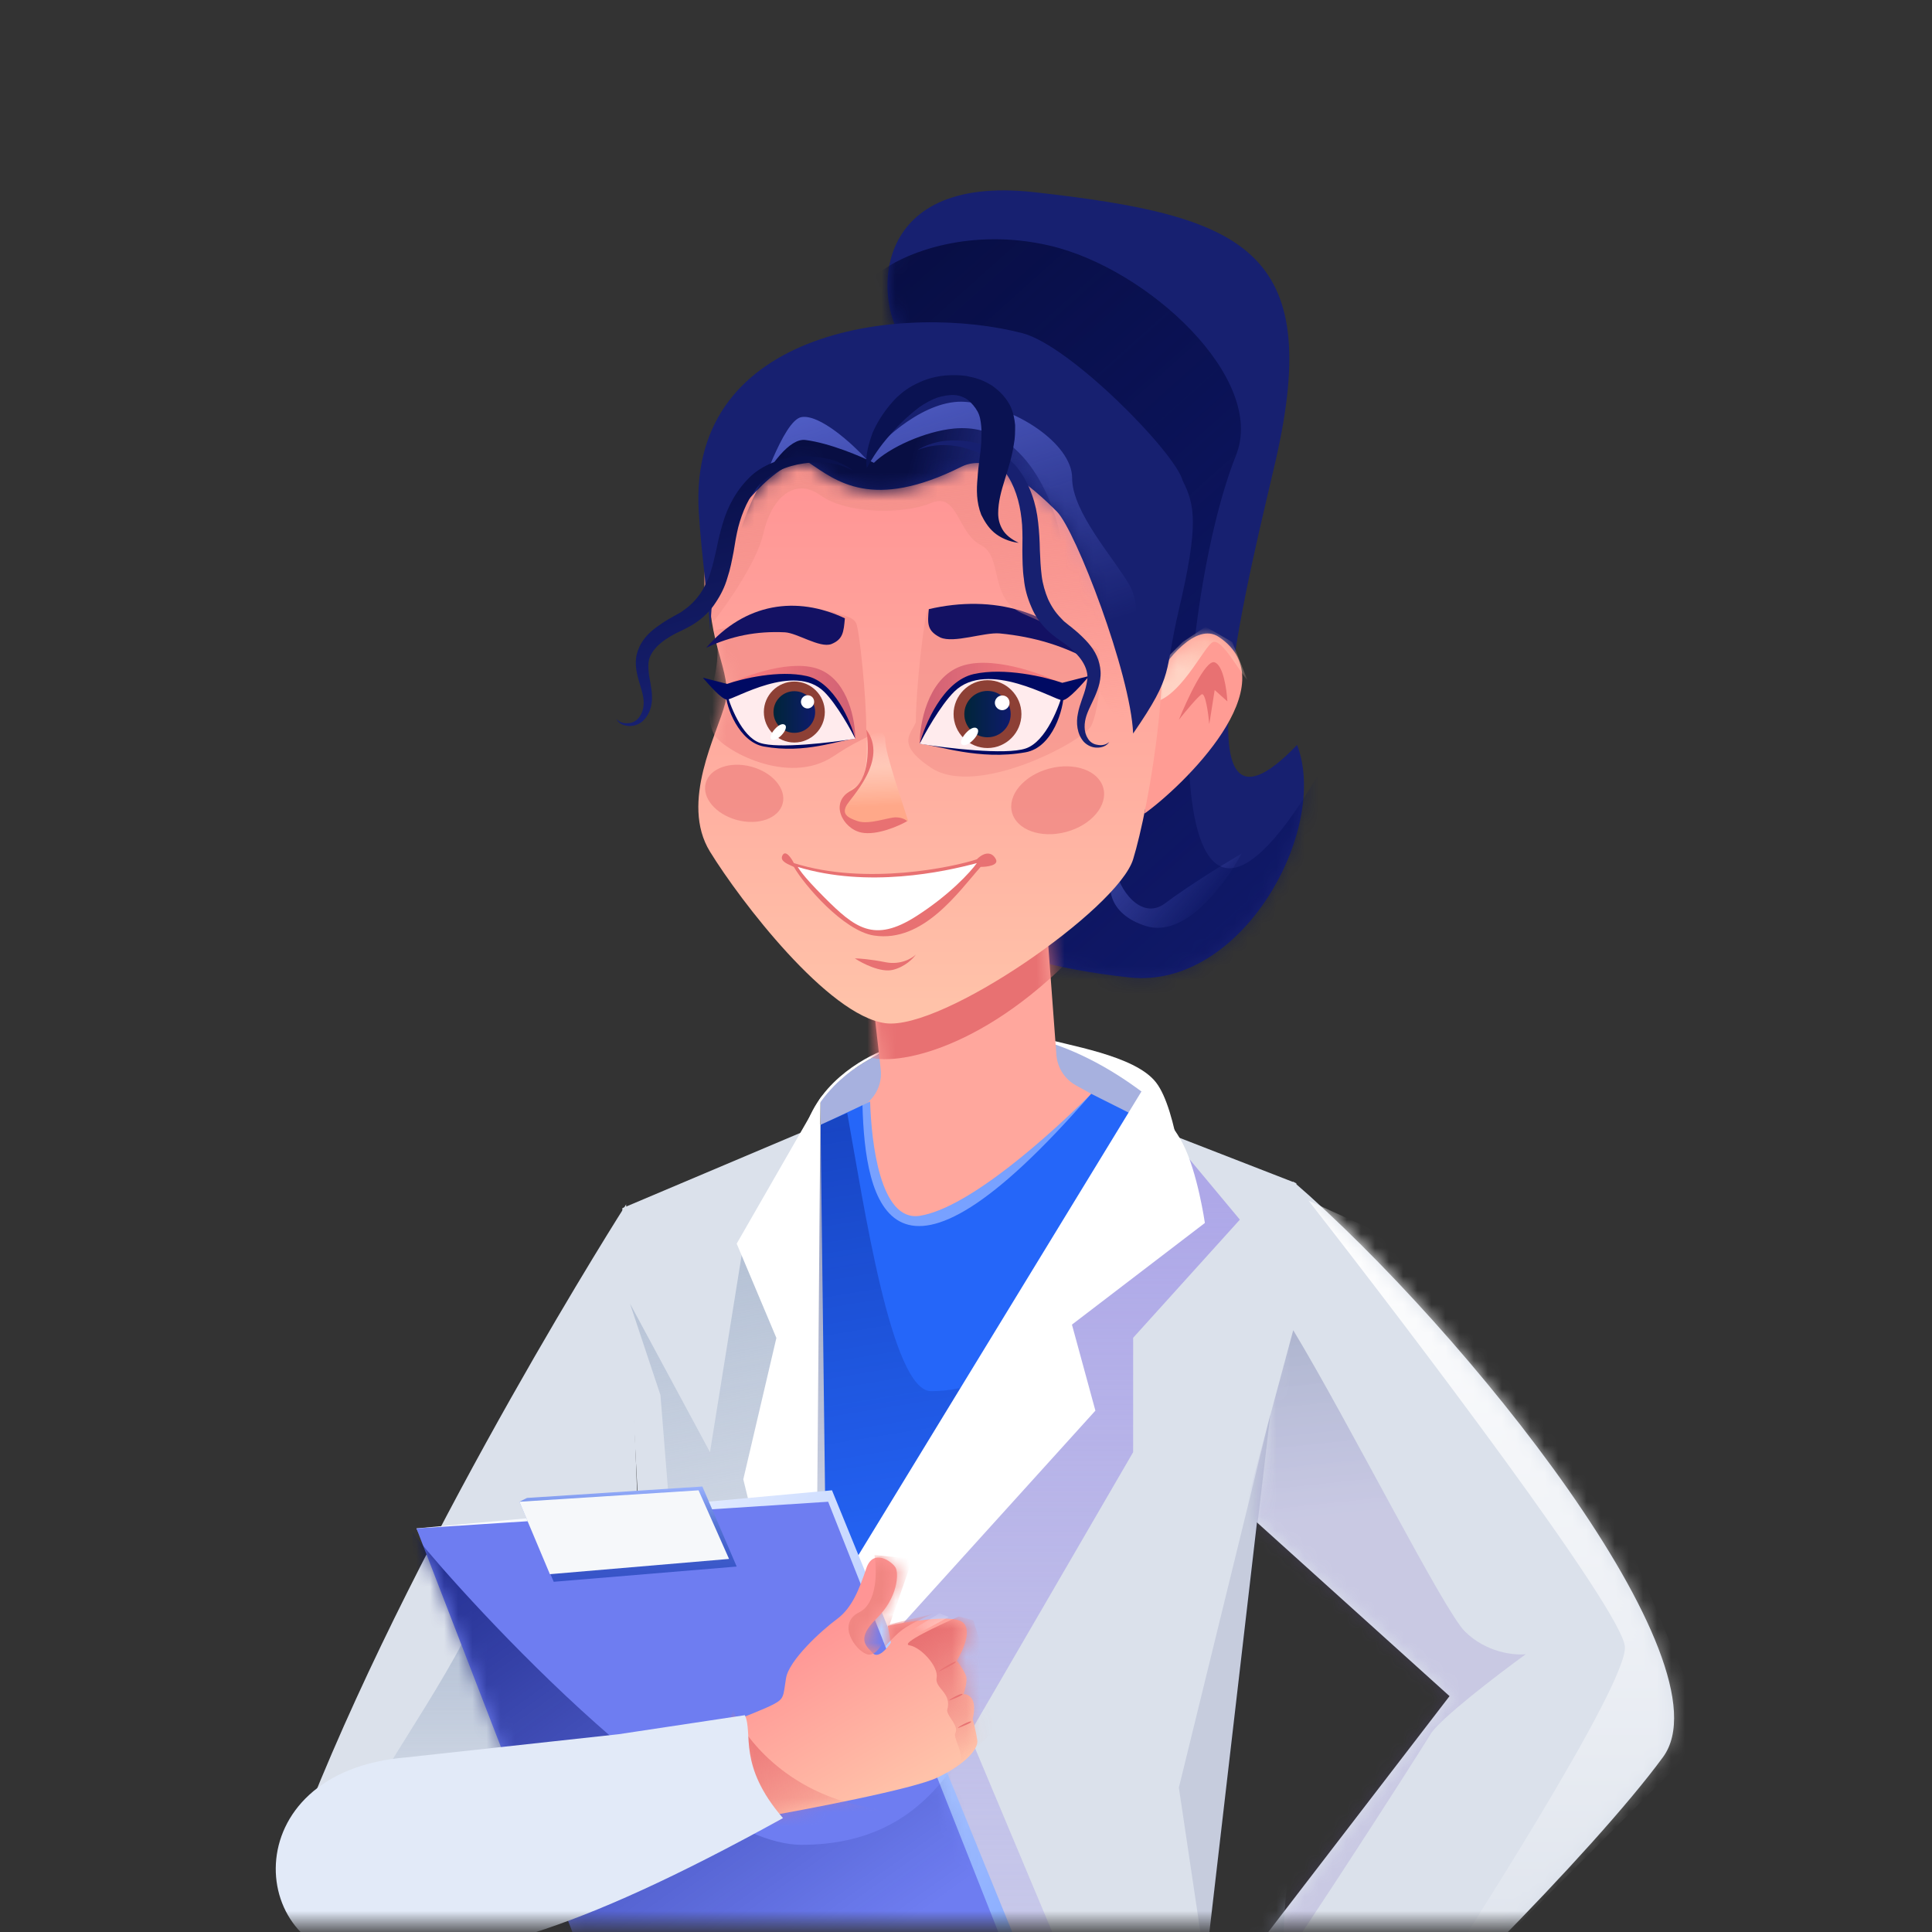 <svg width="137" height="137" viewBox="0 0 137 137" fill="none" xmlns="http://www.w3.org/2000/svg">
<rect x="0" y="0" width="137" height="137" fill="#333333" stroke="none"/>
<mask id="mask0" mask-type="alpha" maskUnits="userSpaceOnUse" x="0" y="0" width="137" height="137">
<rect x="0.116" y="0.5" width="136" height="136" fill="white"/>
</mask>
<g mask="url(#mask0)">
<path d="M81.162 77.564C79.721 76.754 76.405 74.915 74.675 74.05C74.028 73.727 73.651 73.595 73.456 73.547C73.263 73.575 73.186 73.481 73.456 73.547C73.497 73.541 73.544 73.53 73.594 73.51C75.666 74.141 80.46 74.807 81.973 76.754C83.487 78.7 84.046 84.683 84.406 87.025L81.162 77.564Z" fill="white"/>
<path d="M81.162 77.565C70.35 69.347 61.339 74.321 58.185 77.835V80.808C63.821 80.667 74.297 82.629 79 81.349C80.313 80.992 80.926 78.037 81.162 77.565Z" fill="#A7B1DF"/>
<path d="M63.051 74.32C61.7 74.771 58.186 76.483 57.105 79.997C58.997 75.942 62.06 75.041 63.051 74.32Z" fill="white"/>
<path d="M73.323 13.627C61.391 12.299 62.006 21.744 64.176 24.303C63.362 35.163 64.393 55.659 64.176 55.659C63.904 55.659 58.479 66.956 80.081 69.312C88.109 70.188 94.29 58.764 91.975 52.823C82.936 62.278 88.915 39.443 90.471 32.604C93.867 17.683 88.238 15.287 73.323 13.627Z" fill="#172070"/>
<mask id="mask1" mask-type="alpha" maskUnits="userSpaceOnUse" x="62" y="13" width="31" height="57">
<path d="M73.323 13.627C61.391 12.299 62.006 21.744 64.176 24.303C63.362 35.163 64.393 55.659 64.176 55.659C63.904 55.659 58.479 66.956 80.081 69.312C88.109 70.188 94.29 58.764 91.975 52.823C82.936 62.278 88.915 39.443 90.471 32.604C93.867 17.683 88.238 15.287 73.323 13.627Z" fill="#172070"/>
</mask>
<g mask="url(#mask1)">
<path d="M81.277 65.671C84.088 66.536 86.953 62.608 88.035 60.535C86.953 61.166 84.358 62.752 82.628 64.049C80.898 65.347 79.294 62.968 79.114 61.616C78.393 62.608 78.465 64.806 81.277 65.671Z" fill="url(#paint0_linear)"/>
<path d="M74.404 17.411C68.782 16.114 64.313 17.952 62.781 19.033C60.168 20.475 54.563 23.899 53.05 26.061C51.157 28.764 67.647 70.393 67.917 71.744C68.187 73.096 84.677 73.907 92.245 73.637C98.3 73.42 96.39 59.67 94.678 52.822C81.415 77.255 82.975 43.965 87.65 32.278C89.812 26.872 81.433 19.033 74.404 17.411Z" fill="url(#paint1_linear)"/>
</g>
<path d="M86.422 45.162C84.812 44.09 82.604 46.876 81.974 48.227L81.163 57.688C83.811 55.797 91.434 48.497 86.422 45.162Z" fill="#FF9C94"/>
<path d="M86.112 46.962C85.486 46.791 84.174 49.608 83.595 51.038C84.022 50.501 84.943 49.389 85.209 49.237C85.475 49.086 85.682 50.581 85.752 51.348L86.134 48.93L87.034 49.737C86.987 48.884 86.738 47.134 86.112 46.962Z" fill="#E87172"/>
<mask id="mask2" mask-type="alpha" maskUnits="userSpaceOnUse" x="81" y="44" width="8" height="14">
<path d="M86.422 45.162C84.812 44.09 82.604 46.876 81.974 48.227L81.163 57.688C83.811 55.797 91.434 48.497 86.422 45.162Z" fill="#F39089"/>
</mask>
<g mask="url(#mask2)">
<path d="M86.028 45.525C86.677 45.308 87.92 47.687 88.461 48.228L87.38 45.525L85.487 44.443L83.866 45.525L81.973 47.417L81.433 49.85C83.595 49.85 85.379 45.741 86.028 45.525Z" fill="url(#paint2_linear)"/>
</g>
<path d="M74.91 74.801L73.997 62.502L61.533 67.729L62.454 75.826C62.581 76.935 62.012 78.008 61.023 78.526L54.704 81.837L66.951 96.223L84.017 81.223L76.301 76.968C75.501 76.527 74.978 75.712 74.91 74.801Z" fill="#FFA79D"/>
<mask id="mask3" mask-type="alpha" maskUnits="userSpaceOnUse" x="54" y="62" width="31" height="35">
<path d="M74.91 74.801L73.997 62.502L61.533 67.729L62.454 75.826C62.581 76.935 62.012 78.008 61.023 78.526L54.704 81.837L66.951 96.223L84.017 81.223L76.301 76.968C75.501 76.527 74.978 75.712 74.91 74.801Z" fill="#FFA79D"/>
</mask>
<g mask="url(#mask3)">
<path d="M76.22 67.69C69.403 74.723 62.987 75.725 61.253 74.834L59.605 72.3L63.865 69.095L73.882 63.875C74.431 64.719 75.976 65.541 76.22 67.69Z" fill="#E87172"/>
</g>
<path d="M67.917 50.659L76.837 49.578" stroke="black" stroke-width="0.541"/>
<path d="M51.428 49.85C51.968 47.687 50.076 45.525 50.346 41.2C50.556 37.84 53.817 31.665 55.483 29.306C58.324 28.607 64.998 28.225 69.539 28.225C75.215 28.225 79.811 33.901 81.703 39.848C83.595 45.795 81.433 57.419 80.351 60.933C79.27 64.447 66.836 73.097 62.781 72.556C58.726 72.016 52.509 63.906 50.346 60.392C48.184 56.878 50.887 52.012 51.428 49.85Z" fill="url(#paint3_linear)"/>
<path d="M60.619 55.796C61.484 55.363 61.52 53.453 61.43 52.552C61.7 52.011 62.781 51.471 62.781 52.552C62.781 53.417 63.953 56.787 64.403 58.229C64.313 58.229 63.7 58.012 63.051 58.229C62.24 58.499 60.348 58.499 59.808 57.958C59.267 57.418 59.537 56.336 60.619 55.796Z" fill="url(#paint4_linear)"/>
<mask id="mask4" mask-type="alpha" maskUnits="userSpaceOnUse" x="49" y="28" width="34" height="45">
<path d="M51.428 49.85C51.968 47.687 50.076 45.525 50.346 41.2C50.556 37.84 53.817 31.665 55.483 29.306C58.324 28.607 64.998 28.225 69.539 28.225C75.215 28.225 79.811 33.901 81.703 39.848C83.595 45.795 81.433 57.419 80.351 60.933C79.27 64.447 66.836 73.097 62.781 72.556C58.726 72.016 52.509 63.906 50.346 60.392C48.184 56.878 50.887 52.012 51.428 49.85Z" fill="url(#paint5_linear)"/>
</mask>
<g mask="url(#mask4)">
<path d="M60.715 44.2C60.931 44.633 61.429 49.307 61.429 51.74C61.7 52.551 61.688 51.902 59.093 53.632C55.849 55.795 51.157 53.121 50.617 52.04C50.076 50.958 50.346 49.307 50.617 48.226C50.861 47.248 51.067 45.613 50.617 44.712C53.05 44.171 58.661 43.173 59.093 43.39C59.634 43.66 60.445 43.66 60.715 44.2Z" fill="#F38F89" fill-opacity="0.8"/>
<path d="M65.754 43.361C65.538 43.794 64.944 48.767 64.944 51.2C64.673 52.011 63.43 52.714 66.025 54.444C69.269 56.606 76.837 52.552 77.378 51.471C77.919 50.389 78.189 47.416 77.919 46.335C77.674 45.357 75.339 46.155 75.789 45.254C73.356 44.714 67.745 43.716 67.313 43.932C66.772 44.202 66.025 42.82 65.754 43.361Z" fill="#F38F89" fill-opacity="0.5"/>
</g>
<path d="M55.482 60.662C55.699 60.23 56.113 60.843 56.293 61.203C61.429 62.825 67.647 61.473 69.269 60.933C69.809 60.392 70.35 60.392 70.62 60.933C70.836 61.365 69.989 61.473 69.539 61.473C68.007 63.185 65.484 66.88 61.97 66.339C59.807 66.006 57.014 62.735 56.293 61.473C55.933 61.293 55.266 61.095 55.482 60.662Z" fill="#E87172"/>
<path d="M67.92 47.331C65.755 48.293 65.214 51.34 65.214 52.743L67.619 49.135L69.724 47.932L73.333 48.233L75.437 48.534C73.834 47.732 70.085 46.369 67.92 47.331Z" fill="url(#paint6_linear)"/>
<path d="M65.214 52.743C66.517 52.843 69.424 53.946 72.731 53.344C74.672 52.992 75.432 50.245 75.437 49.135L65.214 52.743Z" fill="#000A63"/>
<path d="M68.822 48.233C66.898 48.955 65.815 51.541 65.214 52.743C67.118 53.044 71.288 53.556 72.731 53.075C74.174 52.594 75.137 50.068 75.437 48.866C73.834 48.465 70.747 47.511 68.822 48.233Z" fill="#FFEBED"/>
<path d="M67.619 50.638C67.619 51.961 68.702 53.044 70.025 53.044C71.348 53.044 72.43 51.961 72.43 50.638C72.43 49.315 71.348 48.232 70.025 48.232C68.702 48.232 67.619 49.315 67.619 50.638Z" fill="#8D4035"/>
<path d="M70.025 52.282C70.933 52.282 71.669 51.546 71.669 50.638C71.669 49.73 70.933 48.994 70.025 48.994C69.117 48.994 68.381 49.73 68.381 50.638C68.381 51.546 69.117 52.282 70.025 52.282Z" fill="url(#paint7_linear)"/>
<path d="M68.181 52.764C67.94 52.484 68.862 51.361 69.263 51.642C69.704 51.922 68.542 53.165 68.181 52.764ZM71.067 49.316C70.787 49.316 70.546 49.557 70.546 49.838C70.546 50.118 70.787 50.359 71.067 50.359C71.348 50.359 71.589 50.118 71.589 49.838C71.589 49.557 71.388 49.316 71.067 49.316Z" fill="white"/>
<path d="M67.674 49.039C66.674 50.022 65.515 52.141 65.214 52.743C65.578 51.402 66.854 48.296 69.041 47.801C71.228 47.306 74.144 48.007 75.328 48.42L77.242 47.932C76.786 48.447 75.766 49.657 75.328 49.657C74.781 49.657 70.025 46.729 67.674 49.039Z" fill="#000A63"/>
<path d="M65.864 43.194C70.411 42.141 74.815 43.289 77.543 46.975C75.532 45.826 73.379 45.156 70.89 44.917C69.789 44.821 67.635 45.635 66.677 45.204C65.72 44.725 65.768 44.199 65.864 43.194Z" fill="#131163"/>
<path d="M54.131 37.83C53.699 39.776 51.608 42.785 50.617 44.047C50.257 43.596 49.644 42.101 50.076 39.722C50.617 36.748 54.131 32.694 55.753 31.342C57.375 29.991 73.323 31.072 75.756 33.234C78.189 35.397 80.352 50.535 80.352 51.886C80.352 53.238 77.108 48.102 77.108 46.75C77.108 45.399 74.945 44.588 72.512 43.506C70.08 42.425 71.161 39.452 69.539 38.641C67.917 37.83 67.917 34.856 66.025 35.667C64.133 36.478 60.078 36.478 58.186 35.127C56.294 33.775 54.672 35.397 54.131 37.83Z" fill="url(#paint8_linear)"/>
<path d="M58.218 47.516C60.164 48.381 60.651 51.12 60.651 52.381L58.489 49.138L56.597 48.057L53.354 48.327L51.462 48.597C52.903 47.877 56.273 46.651 58.218 47.516Z" fill="url(#paint9_linear)"/>
<path d="M60.651 52.382C59.48 52.472 57.135 53.475 54.162 52.935C52.418 52.618 51.467 50.136 51.462 49.138L60.651 52.382Z" fill="#000A63"/>
<path d="M57.408 48.328C59.137 48.976 60.11 51.301 60.651 52.382C58.939 52.652 55.191 53.112 53.894 52.68C52.597 52.248 51.732 49.977 51.462 48.896C52.903 48.536 55.678 47.679 57.408 48.328Z" fill="#FFEBED"/>
<path d="M54.165 50.49C54.165 51.679 55.138 52.653 56.327 52.653C57.516 52.653 58.489 51.679 58.489 50.49C58.489 49.301 57.516 48.328 56.327 48.328C55.138 48.328 54.165 49.301 54.165 50.49Z" fill="#8D4035"/>
<path d="M56.327 51.967C57.143 51.967 57.804 51.305 57.804 50.489C57.804 49.673 57.143 49.012 56.327 49.012C55.511 49.012 54.849 49.673 54.849 50.489C54.849 51.305 55.511 51.967 56.327 51.967Z" fill="url(#paint10_linear)"/>
<path d="M54.669 52.4C54.453 52.148 55.282 51.139 55.642 51.391C56.038 51.643 54.993 52.76 54.669 52.4ZM57.264 49.301C57.011 49.301 56.795 49.517 56.795 49.769C56.795 50.022 57.011 50.238 57.264 50.238C57.516 50.238 57.732 50.022 57.732 49.769C57.732 49.517 57.552 49.301 57.264 49.301Z" fill="white"/>
<path d="M58.44 49.053C59.339 49.936 60.381 51.841 60.651 52.382C60.323 51.177 59.177 48.385 57.211 47.94C55.245 47.495 52.625 48.126 51.56 48.496L49.84 48.057C50.249 48.521 51.167 49.609 51.56 49.609C52.051 49.609 56.327 46.976 58.44 49.053Z" fill="#000A63"/>
<path d="M59.911 43.846C56.493 42.225 52.83 42.746 50.076 45.937C51.85 45.097 53.66 44.738 55.663 44.838C56.548 44.892 58.116 45.964 58.942 45.676C59.776 45.342 59.824 44.828 59.911 43.846Z" fill="#131163"/>
<path d="M60.348 56.065C61.73 55.343 61.61 52.731 61.429 51.74C63.051 53.903 60.278 56.606 60.008 57.147C59.738 57.687 60.008 57.958 60.819 58.228C61.63 58.498 62.982 57.958 63.522 57.958C63.955 57.958 64.243 58.138 64.333 58.228C63.702 58.588 62.171 59.255 61.089 59.039C59.738 58.768 58.796 56.876 60.348 56.065Z" fill="#E87172"/>
<path d="M58.456 63.636C56.726 61.906 56.654 61.563 56.564 61.473C61.538 62.987 66.926 61.834 69.269 61.203C68.818 61.834 67.322 63.474 64.944 64.987C61.97 66.88 60.618 65.799 58.456 63.636Z" fill="white"/>
<path d="M63.322 68.771C62.457 68.987 61.159 68.32 60.618 67.96C60.889 67.96 61.7 68.014 62.781 68.23C63.862 68.446 64.673 67.96 64.943 67.689C64.763 67.96 64.187 68.555 63.322 68.771Z" fill="#E87172"/>
<path d="M75.602 58.993C77.39 58.514 78.57 57.12 78.238 55.88C77.906 54.639 76.187 54.023 74.399 54.502C72.611 54.981 71.43 56.374 71.763 57.615C72.095 58.855 73.814 59.472 75.602 58.993Z" fill="#E87172" fill-opacity="0.5"/>
<path d="M52.263 58.148C50.757 57.745 49.763 56.571 50.043 55.526C50.323 54.481 51.771 53.961 53.277 54.365C54.783 54.769 55.778 55.943 55.498 56.987C55.218 58.032 53.77 58.552 52.263 58.148Z" fill="#E87172" fill-opacity="0.5"/>
<path d="M83.595 43.235C82.514 47.831 83.325 47.688 80.352 52.013C80.168 47.731 76.266 37.597 74.945 36.276C73.294 34.625 70.362 31.999 68.187 33.09C61.843 36.276 59.267 34.074 57.375 32.82C55.178 32.117 51.598 37.222 51.157 37.956C50.607 38.874 50.347 45.504 50.347 44.587C50.347 43.669 49.732 39.396 49.548 36.276C48.775 23.125 64.379 21.508 72.512 23.629C75.889 24.51 83.312 32.056 83.862 34.074C84.719 35.787 85.027 37.151 83.595 43.235Z" fill="#172070"/>
<path d="M65.214 86.215C62.403 86.647 61.79 80.988 61.7 78.105L60.618 78.646V80.808C60.889 82.52 62.078 86.215 64.673 87.296C67.268 88.377 74.675 81.439 77.919 77.835L77.378 77.564C74.585 80.358 68.728 85.674 65.214 86.215Z" fill="#78A1FF"/>
<mask id="mask5" mask-type="alpha" maskUnits="userSpaceOnUse" x="49" y="22" width="36" height="31">
<path d="M83.862 44.444C82.781 49.039 83.325 47.688 80.351 52.013C80.168 47.731 76.266 37.597 74.945 36.276C73.294 34.625 70.361 31.999 68.187 33.09C61.842 36.276 59.267 34.074 57.375 32.82C55.178 32.117 51.598 37.222 51.157 37.956C50.607 38.874 49.265 43.199 49.265 42.281C49.265 41.364 49.731 39.396 49.548 36.276C48.774 23.125 64.378 21.508 72.512 23.629C75.889 24.51 83.312 32.056 83.862 34.074C84.719 35.787 85.294 38.359 83.862 44.444Z" fill="#172070"/>
</mask>
<g mask="url(#mask5)">
<path d="M68.458 28.496C65.646 28.28 62.601 31.109 61.429 32.551C60.438 31.47 58.132 29.361 56.834 29.577C55.537 29.794 53.861 34.984 53.32 36.335C53.681 35.885 55.266 32.659 57.645 33.092C60.024 33.524 72.512 43.003 78.459 47.688L80.081 45.526C80.442 44.805 80.946 42.985 80.081 41.471C79 39.579 76.026 36.335 76.026 33.902C76.026 31.47 71.972 28.766 68.458 28.496Z" fill="url(#paint11_linear)"/>
<path d="M67.647 30.388C65.605 30.582 63.051 31.739 61.97 32.821C61.069 32.37 58.835 31.415 57.105 31.199C54.942 30.928 51.428 38.497 52.239 40.66C52.888 42.39 71.071 39.669 75.216 38.227C75.126 37.236 73.323 29.847 67.647 30.388Z" fill="url(#paint12_linear)"/>
</g>
<path d="M60.503 33.384C60.022 33 59.428 32.729 58.835 32.566C58.216 32.411 57.565 32.347 56.907 32.366C56.25 32.385 55.595 32.513 54.967 32.742C54.34 32.971 53.74 33.302 53.237 33.769C52.256 34.697 51.608 35.887 51.255 37.103C51.075 37.699 50.929 38.312 50.81 38.919C50.683 39.499 50.55 40.055 50.383 40.592C50.215 41.13 49.954 41.639 49.671 42.072C49.362 42.513 48.985 42.918 48.526 43.236C48.407 43.324 48.314 43.405 48.187 43.467C48.061 43.53 47.941 43.618 47.788 43.688C47.515 43.845 47.215 44.011 46.949 44.194C46.391 44.567 45.82 44.999 45.453 45.647C45.282 45.967 45.146 46.305 45.104 46.671C45.062 47.038 45.093 47.356 45.158 47.693C45.28 48.341 45.516 48.875 45.61 49.422C45.697 49.943 45.632 50.534 45.255 50.939C45.083 51.151 44.803 51.283 44.515 51.282C44.233 51.305 43.924 51.228 43.712 50.986C43.85 51.276 44.154 51.436 44.511 51.474C44.84 51.519 45.214 51.414 45.5 51.199C46.064 50.742 46.262 50.004 46.233 49.385C46.225 48.733 46.029 48.132 45.995 47.596C45.978 47.328 45.961 47.06 46.012 46.828C46.062 46.596 46.173 46.374 46.318 46.17C46.608 45.762 47.033 45.425 47.552 45.117C47.798 44.967 48.078 44.834 48.358 44.702C48.484 44.639 48.638 44.569 48.811 44.467C48.964 44.397 49.111 44.301 49.257 44.206C49.842 43.825 50.365 43.325 50.727 42.761C51.115 42.189 51.409 41.589 51.582 40.968C51.788 40.365 51.901 39.733 52.02 39.127C52.113 38.529 52.212 37.955 52.346 37.4C52.64 36.282 53.095 35.227 53.862 34.359C54.608 33.524 55.796 33.03 56.988 32.862C58.146 32.676 59.415 32.787 60.503 33.384Z" fill="url(#paint13_linear)"/>
<path d="M65.068 31.911C65.615 31.573 66.255 31.369 66.874 31.279C67.518 31.199 68.178 31.22 68.83 31.328C69.481 31.437 70.111 31.659 70.695 31.984C71.279 32.308 71.817 32.735 72.236 33.293C73.048 34.396 73.482 35.73 73.617 37.052C73.69 37.7 73.727 38.363 73.738 39.014C73.761 39.639 73.795 40.239 73.866 40.825C73.937 41.41 74.107 41.979 74.312 42.471C74.541 42.974 74.845 43.449 75.245 43.845C75.349 43.953 75.427 44.05 75.542 44.132C75.657 44.215 75.76 44.323 75.9 44.417C76.144 44.619 76.413 44.832 76.646 45.06C77.135 45.526 77.628 46.056 77.878 46.784C77.991 47.142 78.066 47.514 78.043 47.904C78.02 48.293 77.932 48.623 77.808 48.967C77.571 49.629 77.242 50.157 77.05 50.717C76.871 51.252 76.831 51.88 77.135 52.355C77.268 52.599 77.523 52.776 77.811 52.813C78.087 52.876 78.409 52.836 78.662 52.612C78.473 52.896 78.142 53.024 77.781 53.015C77.445 53.018 77.091 52.858 76.845 52.593C76.364 52.039 76.298 51.24 76.436 50.595C76.561 49.913 76.862 49.31 76.991 48.753C77.056 48.474 77.121 48.196 77.111 47.946C77.102 47.696 77.031 47.448 76.923 47.215C76.707 46.748 76.344 46.339 75.881 45.946C75.663 45.755 75.408 45.579 75.152 45.403C75.037 45.32 74.897 45.226 74.743 45.095C74.603 45.001 74.474 44.882 74.345 44.762C73.83 44.284 73.398 43.69 73.138 43.05C72.853 42.399 72.667 41.73 72.605 41.057C72.507 40.397 72.507 39.721 72.496 39.069C72.51 38.43 72.512 37.816 72.478 37.216C72.384 36.005 72.118 34.839 71.509 33.827C70.913 32.851 69.819 32.173 68.661 31.837C67.541 31.486 66.257 31.431 65.068 31.911Z" fill="#172070"/>
<path d="M61.463 33.201C61.335 32.35 61.592 31.472 61.893 30.648C62.279 29.796 62.795 28.998 63.568 28.2C63.997 27.801 64.469 27.428 65.2 27.109C65.886 26.79 66.745 26.577 67.776 26.604C68.034 26.604 68.291 26.63 68.506 26.657C68.764 26.71 68.978 26.763 69.193 26.817C69.665 26.95 70.009 27.136 70.353 27.349C70.954 27.774 71.34 28.227 71.598 28.706C71.856 29.184 71.941 29.716 71.984 30.142C71.984 30.594 71.984 31.047 71.898 31.472C71.77 32.35 71.512 33.175 71.254 33.999C70.997 34.824 70.782 35.596 70.782 36.394C70.782 36.793 70.868 37.165 71.083 37.538C71.297 37.91 71.684 38.229 72.242 38.495C71.555 38.416 70.911 38.123 70.481 37.751C70.052 37.378 69.794 36.926 69.58 36.5C69.236 35.622 69.236 34.718 69.322 33.867C69.365 33.015 69.537 32.191 69.58 31.392C69.58 30.993 69.623 30.594 69.58 30.222C69.537 29.823 69.494 29.504 69.322 29.184C69.15 28.865 68.892 28.572 68.635 28.36C68.334 28.147 68.034 28.04 67.69 28.014C67.347 27.987 66.874 28.067 66.445 28.2C66.015 28.36 65.586 28.599 65.2 28.865C64.427 29.45 63.697 30.142 63.095 30.86C62.408 31.632 61.893 32.403 61.463 33.201Z" fill="#0A1252"/>
<path d="M77.378 77.564C63.105 94 61.339 85.223 61.159 78.375L52.509 82.43L50.346 93.243L47.643 118.923L56.293 134.331L72.783 128.384L85.758 81.889C84.406 81.079 79.541 78.646 77.378 77.564L77.378 77.564Z" fill="#2566F9"/>
<path d="M37.912 129.736C34.363 128.405 32.776 142.441 20.342 134.602C20.342 134.602 20.794 131.038 21.963 128.114C30.073 107.84 44.4 85.404 44.4 85.404L45.481 113.787C44.002 116.93 41.461 131.067 37.912 129.736Z" fill="#DBE1EB"/>
<path d="M81.945 80.025L91.926 83.906L85.487 139.355C85.487 139.355 91.731 148.022 94.138 154.334C97.222 162.426 97.652 176.229 97.652 176.229H41.156L47.013 139.355L44.129 85.674L58.186 79.727L58.657 118.285L81.945 80.025Z" fill="#DBE1EB"/>
<path d="M48.454 119.192L46.832 98.919L44.67 92.431L50.346 102.974L52.779 87.836L57.104 98.108L53.861 119.192H48.454Z" fill="url(#paint14_linear)"/>
<path d="M66.025 98.649C63.214 98.649 61.249 85.404 60.078 78.916L57.645 79.997L56.023 94.594V110.813L60.348 113.787L71.701 96.757C70.981 97.388 68.836 98.649 66.025 98.649Z" fill="url(#paint15_linear)" fill-opacity="0.5"/>
<path d="M117.925 124.599C122.805 117.945 103.904 94.317 91.705 83.781L89.002 107.839L102.788 120.274L84.718 143.791L91.372 151.554C99.504 144.9 113.046 131.253 117.925 124.599Z" fill="#DBE1EB"/>
<path d="M80.352 94.865L87.92 86.486L82.514 79.998L67.376 106.759L47.373 137.845L41.156 176.501H62.24L77.919 144.874L68.728 122.978L80.352 102.975V94.865Z" fill="url(#paint16_linear)"/>
<path d="M52.239 88.189L58.186 77.836L57.869 116.04L56.931 122.168L52.708 104.9L55.054 94.874L52.239 88.189Z" fill="white"/>
<path d="M77.676 100.029L56.605 123.318L54.942 119.991L81.003 77.295C81.003 77.295 83.01 79.435 83.866 81.079C84.921 83.109 85.439 86.721 85.439 86.721L76.013 93.93L77.676 100.029Z" fill="white"/>
<mask id="mask6" mask-type="alpha" maskUnits="userSpaceOnUse" x="86" y="83" width="33" height="68">
<path d="M117.925 124.599C122.805 117.945 103.903 94.317 91.705 83.781L89.001 107.839L102.788 120.274L86.878 141.088L91.744 150.549C99.876 143.895 113.046 131.253 117.925 124.599Z" fill="#DBE1EB"/>
</mask>
<g mask="url(#mask6)">
<path d="M115.222 116.76C115.006 114.165 100.175 94.594 92.786 85.133L108.194 92.161L121.169 122.977L98.463 145.683C104.139 137.123 115.438 119.355 115.222 116.76Z" fill="url(#paint17_linear)"/>
<path d="M103.869 115.679C102.355 114.165 95.669 100.902 91.705 94.324L85.217 118.382V147.306C90.173 140.728 100.787 124.059 101.436 122.978C102.085 121.896 106.212 118.743 108.194 117.301C107.383 117.391 105.383 117.193 103.869 115.679Z" fill="url(#paint18_linear)" fill-opacity="0.2"/>
<path d="M91.434 151.362L97.111 150.01C97.111 150.01 92.505 145.256 91.434 141.36C90.511 138.001 91.434 132.439 91.434 132.439L86.298 140.008L91.434 151.362Z" fill="url(#paint19_linear)"/>
</g>
<path d="M26.829 126.491C28.559 123.247 34.939 114.417 35.209 110.002L40.615 128.383L22.774 131.897C23.405 131.447 25.099 129.735 26.829 126.491Z" fill="url(#paint20_linear)"/>
<path d="M58.997 105.678L29.532 108.381L29.802 108.922L72.512 141.359L72.783 139.467L58.997 105.678Z" fill="url(#paint21_linear)"/>
<path d="M43.318 144.064L29.532 108.382L58.726 106.49L72.512 141.361L43.318 144.064Z" fill="#6E7DF1"/>
<path d="M52.239 111.085L39.264 112.166L36.831 106.489L37.371 106.219L49.806 105.408L52.239 111.085Z" fill="url(#paint22_linear)"/>
<path d="M38.993 111.627L36.831 106.491L49.536 105.68L51.698 110.545L38.993 111.627Z" fill="#F6F8FA"/>
<mask id="mask7" mask-type="alpha" maskUnits="userSpaceOnUse" x="29" y="106" width="44" height="39">
<path d="M43.318 144.064L29.532 108.382L58.726 106.49L72.512 141.361L43.318 144.064Z" fill="#2566F9"/>
</mask>
<g mask="url(#mask7)">
<path d="M56.834 130.818C48.184 130.818 30.073 110.004 29.262 108.652V113.788L42.237 145.956L73.323 141.36L69.809 122.438C68.097 123.339 66.295 130.818 56.834 130.818Z" fill="url(#paint23_linear)"/>
</g>
<path d="M66.464 126.051C64.776 126.861 57.199 128.309 53.622 128.931L51.768 122.13C52.529 121.844 54.21 121.19 54.84 120.859C55.627 120.444 55.534 120.284 55.736 119.011C55.938 117.737 58.228 115.636 59.338 114.819C60.448 114.003 60.943 112.645 61.434 111.204C61.924 109.763 63.263 110.741 63.504 111.157C63.746 111.573 63.671 113.286 62.171 114.757C60.671 116.229 61.432 116.728 61.895 117.23C62.265 117.632 62.903 116.901 63.175 116.486L62.951 115.289C64.397 114.977 67.476 114.484 68.225 115.008C68.975 115.531 68.288 117.055 67.85 117.752C68.044 118.011 68.448 118.604 68.52 118.904C68.592 119.205 68.424 119.845 68.331 120.127C68.486 120.123 68.834 120.212 68.992 120.6C69.149 120.988 69.045 121.625 68.973 121.895C69.06 122.216 69.246 122.97 69.301 123.418C69.37 123.977 68.574 125.039 66.464 126.051Z" fill="url(#paint24_linear)"/>
<mask id="mask8" mask-type="alpha" maskUnits="userSpaceOnUse" x="51" y="110" width="19" height="19">
<path d="M66.464 126.051C64.776 126.861 57.199 128.309 53.622 128.931L51.768 122.13C52.529 121.844 54.21 121.19 54.84 120.859C55.627 120.444 55.534 120.284 55.736 119.011C55.938 117.737 58.228 115.636 59.338 114.819C60.448 114.003 60.943 112.645 61.434 111.204C61.924 109.763 63.263 110.741 63.504 111.157C63.746 111.573 63.671 113.286 62.171 114.757C60.671 116.229 61.432 116.728 61.895 117.23C62.265 117.632 62.903 116.901 63.175 116.486L62.951 115.289C64.397 114.977 67.476 114.484 68.225 115.008C68.975 115.531 68.288 117.055 67.85 117.752C68.044 118.011 68.448 118.604 68.52 118.904C68.592 119.205 68.424 119.845 68.331 120.127C68.486 120.123 68.834 120.212 68.992 120.6C69.149 120.988 69.045 121.625 68.973 121.895C69.06 122.216 69.246 122.97 69.301 123.418C69.37 123.977 68.574 125.039 66.464 126.051Z" fill="url(#paint25_linear)"/>
</mask>
<g mask="url(#mask8)">
<path d="M64.481 116.669C63.797 116.553 66.543 115.257 68.002 114.623L69.015 114.891L71.289 122.048C70.343 122.889 68.983 124.114 68.074 124.971C67.983 125.255 67.772 125.543 67.362 125.828C66.793 126.224 67.247 125.75 68.074 124.971C68.314 124.219 67.711 123.499 67.714 122.969C68.058 122.384 67.209 121.806 67.16 121.279C67.545 120.027 66.267 119.742 66.417 118.97C66.568 118.197 65.336 116.814 64.481 116.669Z" fill="url(#paint26_linear)"/>
<path d="M60.928 114.328C62.225 113.679 62.189 111.355 62.009 110.273L64.713 110.544L62.82 115.95C62.64 116.491 62.117 117.518 61.469 117.302C60.658 117.031 59.306 115.139 60.928 114.328Z" fill="#F08682"/>
<path d="M62.538 115.313L66.182 114.437C66.182 114.437 64.68 115.015 63.886 115.643C63.393 116.032 62.746 116.776 62.746 116.776L62.538 115.313Z" fill="#EC7A79"/>
<path d="M61.469 128.138C55.722 127.092 52.75 123.156 51.982 121.319C51.362 122.806 49.969 125.931 49.996 126.155C50.024 126.379 51.947 130.174 52.905 132.044C58.154 131.178 67.215 129.184 61.469 128.138Z" fill="url(#paint27_linear)"/>
<path d="M67.279 114.657C65.67 115.549 62.617 117.186 63.27 116.601C63.986 115.96 66.017 114.752 66.616 114.4L67.279 114.657Z" fill="url(#paint28_linear)"/>
</g>
<path d="M66.588 118.528C67.012 118.324 67.843 117.902 67.773 117.84C67.685 117.762 66.487 118.501 66.588 118.528Z" fill="#E87373"/>
<path d="M67.319 120.582C67.653 120.46 68.306 120.197 68.246 120.126C68.171 120.037 67.235 120.54 67.319 120.582Z" fill="#E87373"/>
<path d="M67.939 122.536C68.273 122.413 68.926 122.15 68.867 122.079C68.792 121.99 67.855 122.493 67.939 122.536Z" fill="#E87373"/>
<path d="M55.522 128.924C40.323 137.314 33.317 138.916 26.079 138.916C17.532 138.916 16.332 125.612 28.848 124.614L43.859 122.976L52.819 121.626C53.428 122.914 52.278 125.165 55.522 128.924Z" fill="#E2EAF8"/>
<path d="M83.595 126.762L90.083 100.271L85.487 139.467L83.595 126.762Z" fill="#000A63" fill-opacity="0.1"/>
</g>
<defs>
<linearGradient id="paint0_linear" x1="77.222" y1="60.806" x2="84.278" y2="66.327" gradientUnits="userSpaceOnUse">
<stop stop-color="#6E7DF1"/>
<stop offset="1" stop-color="#6E7DF1" stop-opacity="0"/>
</linearGradient>
<linearGradient id="paint1_linear" x1="70.89" y1="9.572" x2="127.985" y2="73.244" gradientUnits="userSpaceOnUse">
<stop stop-color="#080E43"/>
<stop offset="1" stop-color="#000A63" stop-opacity="0"/>
</linearGradient>
<linearGradient id="paint2_linear" x1="83.325" y1="47.147" x2="87.38" y2="40.389" gradientUnits="userSpaceOnUse">
<stop stop-color="#FFD3C4"/>
<stop offset="1" stop-color="#FFB398" stop-opacity="0"/>
</linearGradient>
<linearGradient id="paint3_linear" x1="65.951" y1="71.792" x2="65.951" y2="34.263" gradientUnits="userSpaceOnUse">
<stop offset="0.016" stop-color="#FFC2A9"/>
<stop offset="1" stop-color="#FF9595"/>
</linearGradient>
<linearGradient id="paint4_linear" x1="62.117" y1="57.186" x2="61.43" y2="40.928" gradientUnits="userSpaceOnUse">
<stop stop-color="#FFA889"/>
<stop offset="0.172" stop-color="#FFCEBC" stop-opacity="0.828"/>
<stop offset="0.323" stop-color="#FFE3D9" stop-opacity="0"/>
<stop offset="0.417" stop-color="#FFF0EB" stop-opacity="0.583"/>
<stop offset="0.469" stop-color="#FFB398" stop-opacity="0"/>
</linearGradient>
<linearGradient id="paint5_linear" x1="65.951" y1="71.792" x2="65.951" y2="34.263" gradientUnits="userSpaceOnUse">
<stop offset="0.016" stop-color="#FFC2A9"/>
<stop offset="1" stop-color="#FF9595"/>
</linearGradient>
<linearGradient id="paint6_linear" x1="65.205" y1="49.864" x2="75.436" y2="49.864" gradientUnits="userSpaceOnUse">
<stop stop-color="#CF6074"/>
<stop offset="1" stop-color="#FF817F"/>
</linearGradient>
<linearGradient id="paint7_linear" x1="71.672" y1="50.631" x2="68.372" y2="50.631" gradientUnits="userSpaceOnUse">
<stop stop-color="#0E1B6D"/>
<stop offset="1" stop-color="#002538"/>
</linearGradient>
<linearGradient id="paint8_linear" x1="63.322" y1="30.802" x2="65.139" y2="52.111" gradientUnits="userSpaceOnUse">
<stop stop-color="#F3918A"/>
<stop offset="1" stop-color="#F3918A" stop-opacity="0"/>
</linearGradient>
<linearGradient id="paint9_linear" x1="60.658" y1="49.793" x2="51.463" y2="49.793" gradientUnits="userSpaceOnUse">
<stop stop-color="#CF6074"/>
<stop offset="1" stop-color="#FF817F"/>
</linearGradient>
<linearGradient id="paint10_linear" x1="57.807" y1="50.483" x2="54.841" y2="50.483" gradientUnits="userSpaceOnUse">
<stop stop-color="#0E1B6D"/>
<stop offset="1" stop-color="#002538"/>
</linearGradient>
<linearGradient id="paint11_linear" x1="57.645" y1="17.683" x2="67.075" y2="47.688" gradientUnits="userSpaceOnUse">
<stop stop-color="#6E7DF1"/>
<stop offset="1" stop-color="#6E7DF1" stop-opacity="0"/>
</linearGradient>
<linearGradient id="paint12_linear" x1="65.755" y1="28.098" x2="79.017" y2="31.694" gradientUnits="userSpaceOnUse">
<stop stop-color="#080E43"/>
<stop offset="1" stop-color="#000A63" stop-opacity="0"/>
</linearGradient>
<linearGradient id="paint13_linear" x1="49.869" y1="34.14" x2="53.987" y2="48.939" gradientUnits="userSpaceOnUse">
<stop stop-color="#09104A"/>
<stop offset="1" stop-color="#172070"/>
</linearGradient>
<linearGradient id="paint14_linear" x1="43.048" y1="77.834" x2="50.346" y2="119.192" gradientUnits="userSpaceOnUse">
<stop stop-color="#A5B4CC"/>
<stop offset="0.35" stop-color="#A5B4CC" stop-opacity="0.65"/>
<stop offset="1" stop-color="#A5B4CC" stop-opacity="0"/>
</linearGradient>
<linearGradient id="paint15_linear" x1="56.023" y1="65.671" x2="63.862" y2="113.787" gradientUnits="userSpaceOnUse">
<stop stop-color="#000A63"/>
<stop offset="1" stop-color="#000A63" stop-opacity="0"/>
</linearGradient>
<linearGradient id="paint16_linear" x1="65.349" y1="85.134" x2="65.349" y2="176.501" gradientUnits="userSpaceOnUse">
<stop stop-color="#AEA8E8"/>
<stop offset="1" stop-color="#AEA8E8" stop-opacity="0"/>
</linearGradient>
<linearGradient id="paint17_linear" x1="106.977" y1="85.133" x2="106.977" y2="145.683" gradientUnits="userSpaceOnUse">
<stop stop-color="white"/>
<stop offset="1" stop-color="white" stop-opacity="0"/>
</linearGradient>
<linearGradient id="paint18_linear" x1="90.353" y1="94.865" x2="93.056" y2="120.545" gradientUnits="userSpaceOnUse">
<stop stop-color="#000A63"/>
<stop offset="0.505" stop-color="#6C4FC0" stop-opacity="0.82"/>
</linearGradient>
<linearGradient id="paint19_linear" x1="90.083" y1="124.06" x2="90.894" y2="146.226" gradientUnits="userSpaceOnUse">
<stop stop-color="#A5B4CC"/>
<stop offset="1" stop-color="#A5B4CC" stop-opacity="0"/>
</linearGradient>
<linearGradient id="paint20_linear" x1="31.695" y1="109.191" x2="31.695" y2="131.897" gradientUnits="userSpaceOnUse">
<stop stop-color="#A5B4CC"/>
<stop offset="1" stop-color="#A5B4CC" stop-opacity="0"/>
</linearGradient>
<linearGradient id="paint21_linear" x1="74.945" y1="139.467" x2="33.857" y2="105.407" gradientUnits="userSpaceOnUse">
<stop stop-color="#81A7FF"/>
<stop offset="1" stop-color="white"/>
</linearGradient>
<linearGradient id="paint22_linear" x1="44.535" y1="105.408" x2="44.535" y2="112.166" gradientUnits="userSpaceOnUse">
<stop stop-color="#99B1FD"/>
<stop offset="0.375" stop-color="#5977D7"/>
<stop offset="1" stop-color="#1338AE" stop-opacity="0.61"/>
</linearGradient>
<linearGradient id="paint23_linear" x1="16.017" y1="96.758" x2="51.293" y2="145.956" gradientUnits="userSpaceOnUse">
<stop stop-color="#000A63"/>
<stop offset="1" stop-color="#000A63" stop-opacity="0"/>
</linearGradient>
<linearGradient id="paint24_linear" x1="63.984" y1="127.212" x2="57.295" y2="115.7" gradientUnits="userSpaceOnUse">
<stop offset="0.016" stop-color="#FFC2A9"/>
<stop offset="1" stop-color="#FF9595"/>
</linearGradient>
<linearGradient id="paint25_linear" x1="63.984" y1="127.212" x2="57.295" y2="115.7" gradientUnits="userSpaceOnUse">
<stop offset="0.016" stop-color="#FFC2A9"/>
<stop offset="1" stop-color="#FF9595"/>
</linearGradient>
<linearGradient id="paint26_linear" x1="65.401" y1="115.85" x2="70.236" y2="124.17" gradientUnits="userSpaceOnUse">
<stop stop-color="#E87172"/>
<stop offset="1" stop-color="#E87172" stop-opacity="0"/>
</linearGradient>
<linearGradient id="paint27_linear" x1="52.586" y1="120.968" x2="58.884" y2="131.807" gradientUnits="userSpaceOnUse">
<stop stop-color="#E87172"/>
<stop offset="1" stop-color="#E87172" stop-opacity="0"/>
</linearGradient>
<linearGradient id="paint28_linear" x1="66.6" y1="113.167" x2="65.3" y2="115.807" gradientUnits="userSpaceOnUse">
<stop stop-color="white"/>
<stop offset="1" stop-color="white" stop-opacity="0"/>
</linearGradient>
</defs>
</svg>
